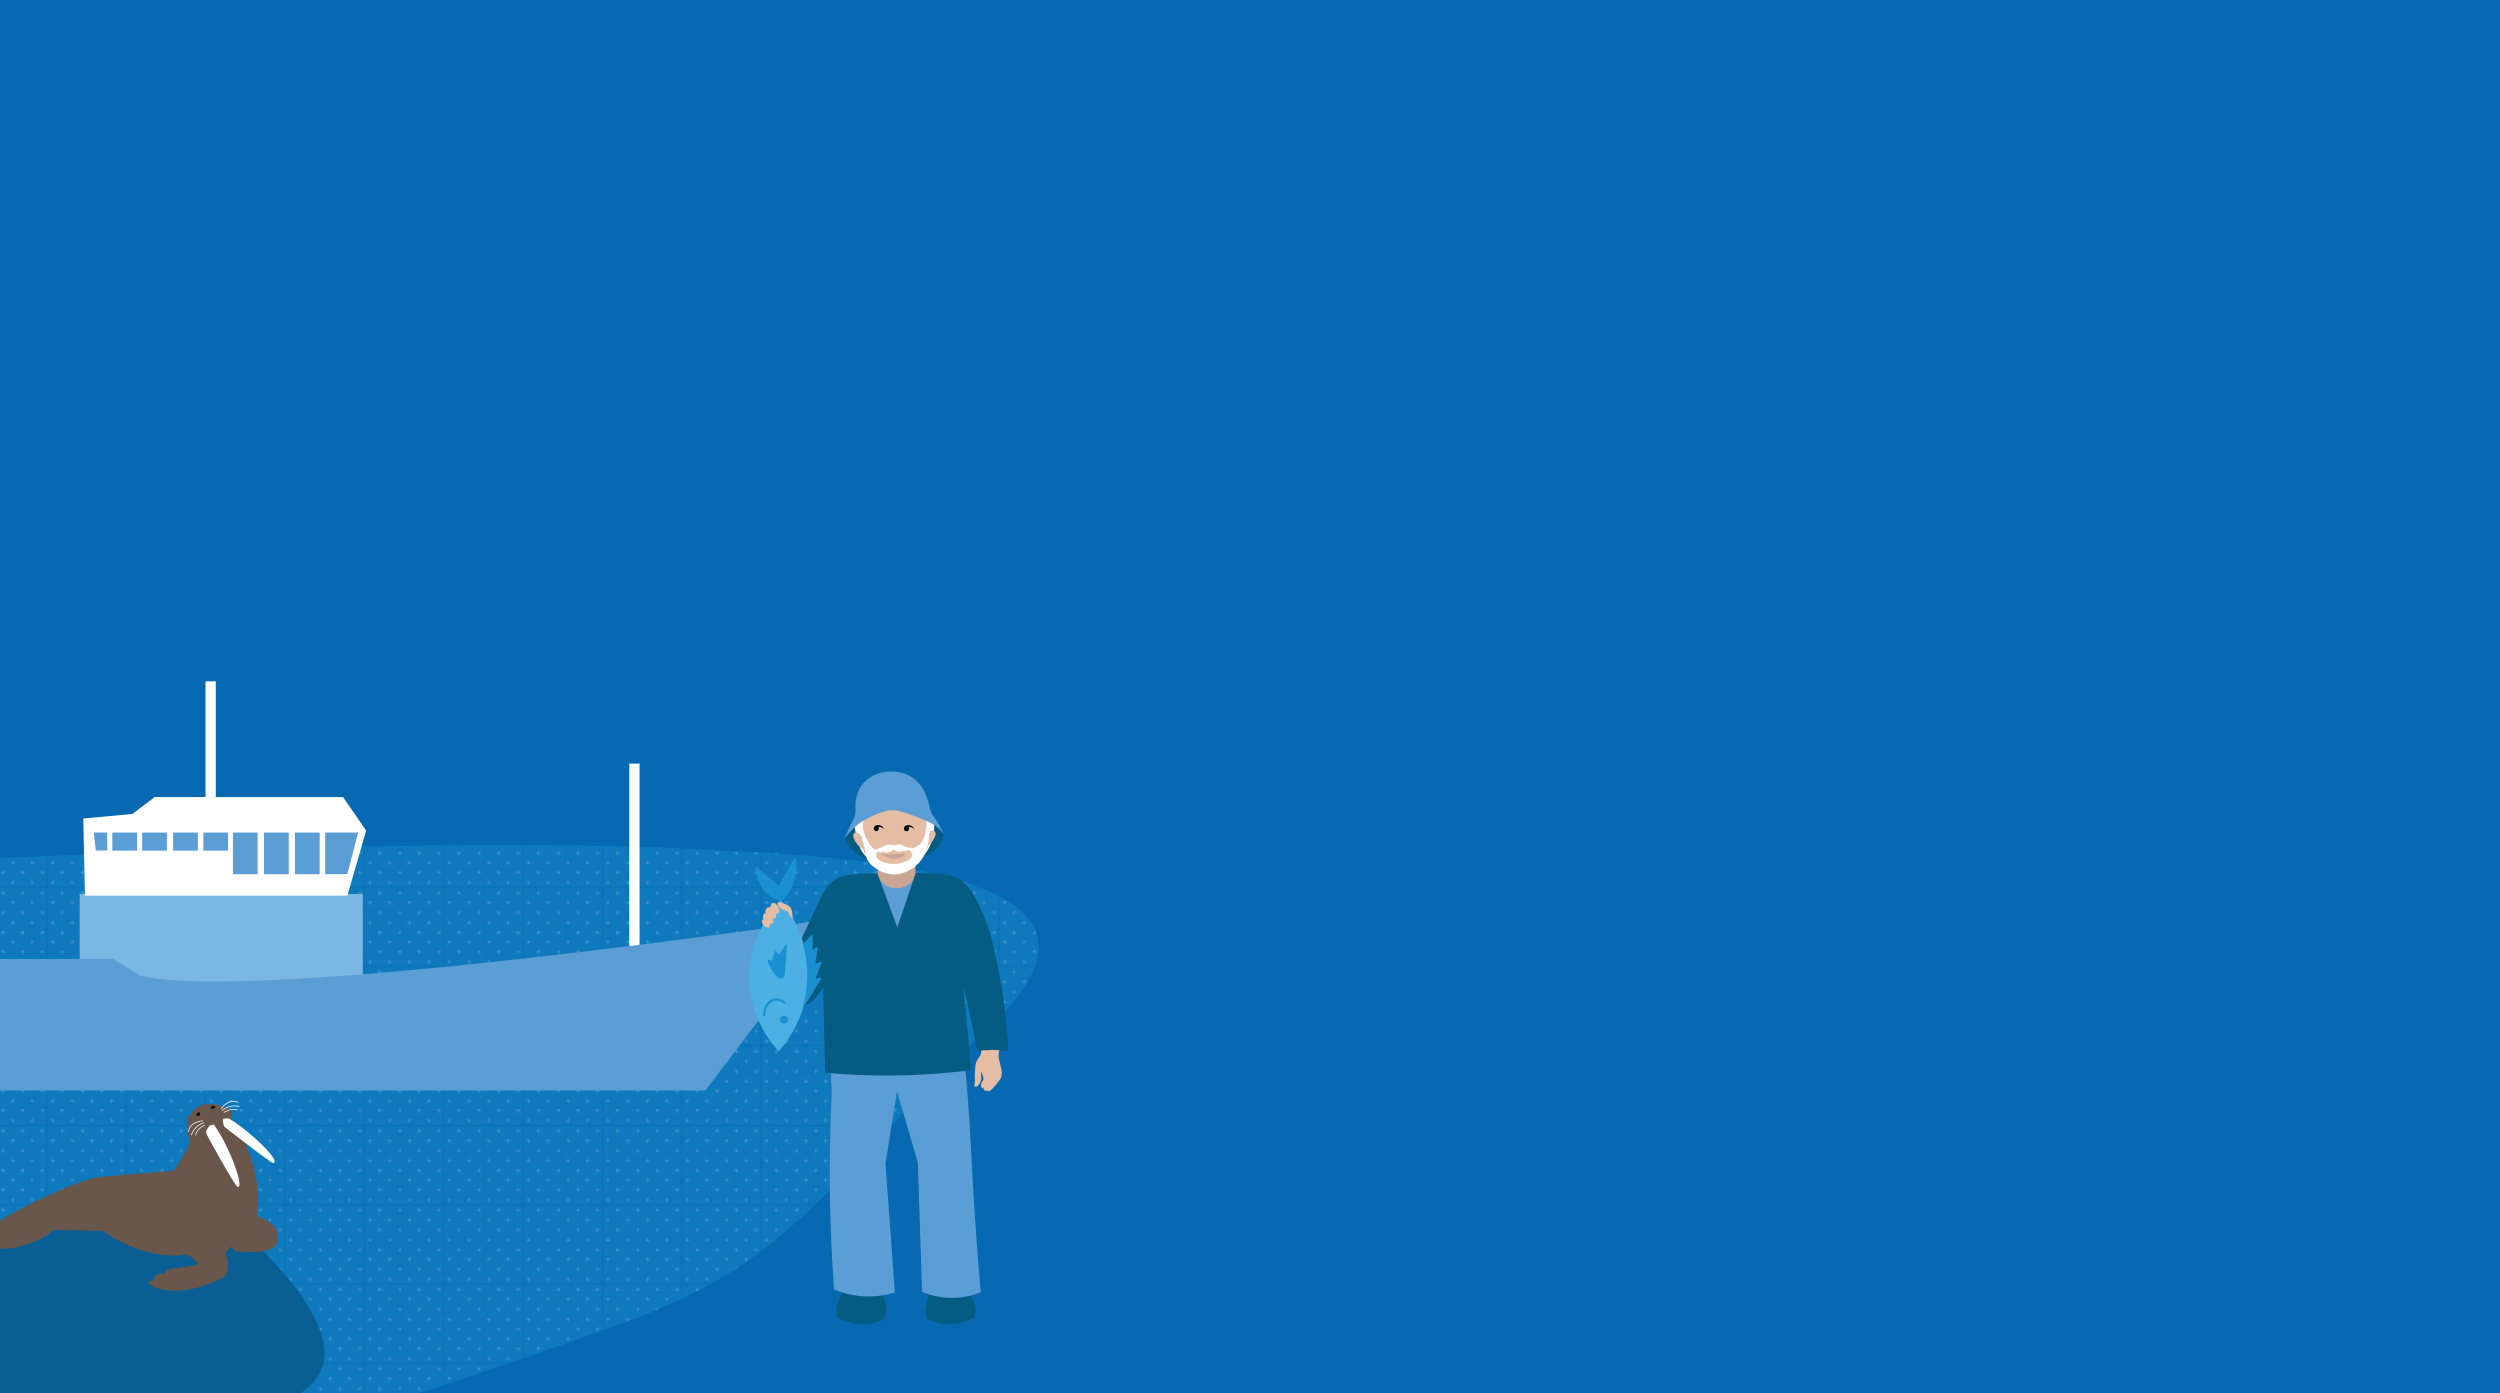 <?xml version="1.0" encoding="utf-8"?>
<!-- Generator: Adobe Illustrator 26.2.1, SVG Export Plug-In . SVG Version: 6.00 Build 0)  -->
<svg version="1.1" xmlns="http://www.w3.org/2000/svg" xmlns:xlink="http://www.w3.org/1999/xlink" x="0px" y="0px"
	 viewBox="0 0 3458.3 1927.6" style="enable-background:new 0 0 3458.3 1927.6;" xml:space="preserve">
<style type="text/css">
	.st0{fill:none;}
	.st1{fill:#0F7ABD;}
	.st2{opacity:0.5;fill:none;stroke:#FFFFFF;stroke-width:0.3;}
	.st3{fill:#0669B1;}
	.st4{opacity:0.94;fill:url(#SVGID_1_);}
	.st5{fill:#0B79BC;}
	.st6{fill:#64BFC1;}
	.st7{opacity:0.94;fill:url(#SVGID_00000106835732577029006200000010423860562806347161_);}
	.st8{opacity:0.94;fill:url(#SVGID_00000017507228711037578970000014826469292668663691_);}
	.st9{opacity:0.94;fill:url(#SVGID_00000007415286757157171680000000707009879689973139_);}
	.st10{opacity:0.94;fill:url(#SVGID_00000108289340874872633320000004879881434561839007_);}
	.st11{opacity:0.94;fill:url(#SVGID_00000038392851552005580660000008662465702596899493_);}
	.st12{fill:#FFFFFF;}
	.st13{fill:#7AB7E2;}
	.st14{fill:#5B9ED6;}
	.st15{fill:#095F93;}
	.st16{fill:#69574B;}
	.st17{fill:none;stroke:#FFFFFF;stroke-miterlimit:10;}
	.st18{fill:#045C83;}
	.st19{fill:#C9A593;}
	.st20{fill:#E9660B;}
	.st21{fill:#E5BCA4;}
	.st22{fill:#3C2313;}
	.st23{fill:none;stroke:#AB1917;stroke-linecap:round;stroke-linejoin:round;stroke-miterlimit:10;}
	.st24{fill:#AB1917;}
	.st25{fill:#4CB0E4;}
	.st26{fill:#1990CF;stroke:#1990CF;stroke-width:2;stroke-linecap:round;stroke-linejoin:round;stroke-miterlimit:10;}
	.st27{fill:none;stroke:#1990CF;stroke-width:3;stroke-linecap:round;stroke-linejoin:round;stroke-miterlimit:10;}
	.st28{fill:#1990CF;}
	.st29{opacity:0.2;fill:#5B9ED6;}
	.st30{fill:#F4A304;}
	.st31{opacity:0.94;fill:url(#SVGID_00000106141298475668717810000005011933980686048171_);}
	.st32{opacity:0.94;fill:url(#SVGID_00000124854625318765296370000010283416572876479106_);}
	.st33{fill:none;stroke:#095F93;stroke-width:2;stroke-miterlimit:10;}
	.st34{fill:none;stroke:#095F93;stroke-width:1.5;stroke-miterlimit:10;}
	.st35{fill:none;stroke:#095F93;stroke-miterlimit:10;}
	.st36{fill:#5FB353;}
	.st37{fill:#086096;}
	.st38{fill:none;stroke:#1D1E1C;stroke-width:0.5;stroke-miterlimit:10;}
	.st39{fill:#5BA0D7;}
	.st40{fill:#53302C;}
	.st41{fill:#4DB2E6;}
	.st42{fill:#90573F;}
	.st43{fill:#AB1917;stroke:#0669B1;stroke-linecap:round;stroke-linejoin:round;stroke-miterlimit:10;}
	.st44{fill:none;stroke:#000000;stroke-linecap:round;stroke-linejoin:round;stroke-miterlimit:10;}
	.st45{fill:#F4CBAC;}
	.st46{fill:#0469B1;}
	.st47{fill:#DFBAA2;}
	.st48{fill:#D5986F;}
	.st49{fill:#D1A794;}
	.st50{fill:#D7E0EE;}
	.st51{opacity:0.33;fill:#E2EBF8;stroke:#B5BBC5;stroke-width:5;stroke-miterlimit:10;}
	.st52{fill:#CECC90;}
	.st53{fill:#E7E890;}
	.st54{fill:#479535;}
	.st55{fill:#E7E7E8;}
	.st56{opacity:0.49;}
	.st57{fill:#C9CED3;}
	.st58{clip-path:url(#SVGID_00000070108009461657516800000009015820313383005854_);}
	.st59{fill:#4BAFE3;}
	.st60{fill:#1D8ECE;stroke:#1D8ECE;stroke-width:2;stroke-linecap:round;stroke-linejoin:round;stroke-miterlimit:10;}
	.st61{fill:none;stroke:#1D8ECE;stroke-width:3;stroke-linecap:round;stroke-linejoin:round;stroke-miterlimit:10;}
	.st62{fill:#1D8ECE;}
	.st63{fill:none;stroke:#FFFFFF;stroke-width:2;stroke-linecap:round;stroke-miterlimit:10;}
	.st64{clip-path:url(#SVGID_00000126302355209280691380000009817020196075576725_);}
	.st65{clip-path:url(#SVGID_00000119076225908358881950000016698366852826699422_);}
	.st66{clip-path:url(#SVGID_00000175318710693462849390000014945349540557267611_);}
	.st67{clip-path:url(#SVGID_00000034792656532904867290000005580184004230844847_);}
	.st68{clip-path:url(#SVGID_00000082335932678802233670000014310465013478207373_);}
	.st69{fill:#0B72B2;}
	.st70{fill:#025D86;}
	.st71{fill:#0569B0;}
	.st72{fill:#DEBAA1;}
	.st73{fill:#F4CBAB;}
	.st74{fill:#D4976E;}
	.st75{fill:#096199;}
	.st76{fill:#D09E61;}
	.st77{fill:#AF793B;}
	.st78{fill:#EAC295;}
	.st79{fill:#FFFFFF;stroke:#FFFFFF;stroke-miterlimit:10;}
	.st80{fill:#B06A26;}
	.st81{fill:#B9793D;}
	.st82{fill:#9F561A;}
	.st83{fill:#1892D1;}
	.st84{fill:#1D1D1B;}
	.st85{fill:none;stroke:#0669B1;stroke-width:10;stroke-miterlimit:10;}
	.st86{fill:none;stroke:#0669B1;stroke-width:10;stroke-miterlimit:10;stroke-dasharray:19.791,19.791;}
	.st87{fill:none;stroke:#0669B1;stroke-width:5;stroke-miterlimit:10;}
	.st88{fill:none;stroke:#0669B1;stroke-width:5;stroke-miterlimit:10;stroke-dasharray:10.03,10.03;}
	.st89{fill:none;stroke:#0669B1;stroke-width:2.5;stroke-miterlimit:10;}
	.st90{fill:none;stroke:#0669B1;stroke-miterlimit:10;}
</style>
<pattern  x="4927.1" y="437.8" width="57.6" height="57.6" patternUnits="userSpaceOnUse" id="Kors" viewBox="0 -57.6 57.6 57.6" style="overflow:visible;">
	<g>
		<rect x="0" y="-57.6" class="st0" width="57.6" height="57.6"/>
		<rect x="0" y="-57.6" class="st1" width="57.6" height="57.6"/>
		<line class="st2" x1="52.5" y1="-54" x2="55.5" y2="-54"/>
		<line class="st2" x1="38.1" y1="-54" x2="41.1" y2="-54"/>
		<line class="st2" x1="23.7" y1="-54" x2="26.7" y2="-54"/>
		<line class="st2" x1="9.3" y1="-54" x2="12.3" y2="-54"/>
		<line class="st2" x1="45.3" y1="-46.8" x2="48.3" y2="-46.8"/>
		<line class="st2" x1="30.9" y1="-46.8" x2="33.9" y2="-46.8"/>
		<line class="st2" x1="16.5" y1="-46.8" x2="19.5" y2="-46.8"/>
		<line class="st2" x1="2.1" y1="-46.8" x2="5.1" y2="-46.8"/>
		<line class="st2" x1="52.5" y1="-39.6" x2="55.5" y2="-39.6"/>
		<line class="st2" x1="38.1" y1="-39.6" x2="41.1" y2="-39.6"/>
		<line class="st2" x1="23.7" y1="-39.6" x2="26.7" y2="-39.6"/>
		<line class="st2" x1="9.3" y1="-39.6" x2="12.3" y2="-39.6"/>
		<line class="st2" x1="45.3" y1="-32.4" x2="48.3" y2="-32.4"/>
		<line class="st2" x1="30.9" y1="-32.4" x2="33.9" y2="-32.4"/>
		<line class="st2" x1="16.5" y1="-32.4" x2="19.5" y2="-32.4"/>
		<line class="st2" x1="2.1" y1="-32.4" x2="5.1" y2="-32.4"/>
		<line class="st2" x1="52.5" y1="-25.2" x2="55.5" y2="-25.2"/>
		<line class="st2" x1="38.1" y1="-25.2" x2="41.1" y2="-25.2"/>
		<line class="st2" x1="23.7" y1="-25.2" x2="26.7" y2="-25.2"/>
		<line class="st2" x1="9.3" y1="-25.2" x2="12.3" y2="-25.2"/>
		<line class="st2" x1="45.3" y1="-18" x2="48.3" y2="-18"/>
		<line class="st2" x1="30.9" y1="-18" x2="33.9" y2="-18"/>
		<line class="st2" x1="16.5" y1="-18" x2="19.5" y2="-18"/>
		<line class="st2" x1="2.1" y1="-18" x2="5.1" y2="-18"/>
		<line class="st2" x1="52.5" y1="-10.8" x2="55.5" y2="-10.8"/>
		<line class="st2" x1="38.1" y1="-10.8" x2="41.1" y2="-10.8"/>
		<line class="st2" x1="23.7" y1="-10.8" x2="26.7" y2="-10.8"/>
		<line class="st2" x1="9.3" y1="-10.8" x2="12.3" y2="-10.8"/>
		<line class="st2" x1="45.3" y1="-3.6" x2="48.3" y2="-3.6"/>
		<line class="st2" x1="30.9" y1="-3.6" x2="33.9" y2="-3.6"/>
		<line class="st2" x1="16.5" y1="-3.6" x2="19.5" y2="-3.6"/>
		<line class="st2" x1="2.1" y1="-3.6" x2="5.1" y2="-3.6"/>
		<line class="st2" x1="54" y1="-55.5" x2="54" y2="-52.5"/>
		<line class="st2" x1="39.6" y1="-55.5" x2="39.6" y2="-52.5"/>
		<line class="st2" x1="25.2" y1="-55.5" x2="25.2" y2="-52.5"/>
		<line class="st2" x1="10.8" y1="-55.5" x2="10.8" y2="-52.5"/>
		<line class="st2" x1="46.8" y1="-48.3" x2="46.8" y2="-45.3"/>
		<line class="st2" x1="32.4" y1="-48.3" x2="32.4" y2="-45.3"/>
		<line class="st2" x1="18" y1="-48.3" x2="18" y2="-45.3"/>
		<line class="st2" x1="3.6" y1="-48.3" x2="3.6" y2="-45.3"/>
		<line class="st2" x1="54" y1="-41.1" x2="54" y2="-38.1"/>
		<line class="st2" x1="39.6" y1="-41.1" x2="39.6" y2="-38.1"/>
		<line class="st2" x1="25.2" y1="-41.1" x2="25.2" y2="-38.1"/>
		<line class="st2" x1="10.8" y1="-41.1" x2="10.8" y2="-38.1"/>
		<line class="st2" x1="46.8" y1="-33.9" x2="46.8" y2="-30.9"/>
		<line class="st2" x1="32.4" y1="-33.9" x2="32.4" y2="-30.9"/>
		<line class="st2" x1="18" y1="-33.9" x2="18" y2="-30.9"/>
		<line class="st2" x1="3.6" y1="-33.9" x2="3.6" y2="-30.9"/>
		<line class="st2" x1="54" y1="-26.7" x2="54" y2="-23.7"/>
		<line class="st2" x1="39.6" y1="-26.7" x2="39.6" y2="-23.7"/>
		<line class="st2" x1="25.2" y1="-26.7" x2="25.2" y2="-23.7"/>
		<line class="st2" x1="10.8" y1="-26.7" x2="10.8" y2="-23.7"/>
		<line class="st2" x1="46.8" y1="-19.5" x2="46.8" y2="-16.5"/>
		<line class="st2" x1="32.4" y1="-19.5" x2="32.4" y2="-16.5"/>
		<line class="st2" x1="18" y1="-19.5" x2="18" y2="-16.5"/>
		<line class="st2" x1="3.6" y1="-19.5" x2="3.6" y2="-16.5"/>
		<line class="st2" x1="54" y1="-12.3" x2="54" y2="-9.3"/>
		<line class="st2" x1="39.6" y1="-12.3" x2="39.6" y2="-9.3"/>
		<line class="st2" x1="25.2" y1="-12.3" x2="25.2" y2="-9.3"/>
		<line class="st2" x1="10.8" y1="-12.3" x2="10.8" y2="-9.3"/>
		<line class="st2" x1="46.8" y1="-5.1" x2="46.8" y2="-2.1"/>
		<line class="st2" x1="32.4" y1="-5.1" x2="32.4" y2="-2.1"/>
		<line class="st2" x1="18" y1="-5.1" x2="18" y2="-2.1"/>
		<line class="st2" x1="3.6" y1="-5.1" x2="3.6" y2="-2.1"/>
	</g>
</pattern>
<g id="Lager_1">
	<rect x="-37.9" y="-30.2" class="st3" width="3524" height="1992"/>
	<pattern  id="SVGID_1_" xlink:href="#Kors" patternTransform="matrix(1.892 0 0 1.892 9947.893 5228.525)">
	</pattern>
	<path class="st4" d="M-23.9,1187.8c0,0,631-30,971-14c207.3,9.8,655.9,25.1,426,242s-270,326-502,411c-225.1,82.5-398,134-398,134
		l-497-22V1187.8z"/>
	<g>
		<rect x="870.5" y="1056.3" class="st12" width="14.2" height="263.1"/>
		<polygon class="st13" points="110.2,1236.7 110.2,1334.4 158.8,1354.5 158.8,1386.1 501.9,1379.6 501.9,1236.7 		"/>
		<polygon class="st12" points="480.5,1239 506.5,1148.9 474.5,1102.6 213.9,1102.6 183.3,1125.9 115.2,1132.3 117.5,1239 		"/>
		<polygon class="st14" points="495.4,1151.7 480.5,1209.2 449.9,1209.2 449.9,1151.7 		"/>
		<rect x="408" y="1151.7" class="st14" width="34.2" height="57.6"/>
		<rect x="365.2" y="1151.7" class="st14" width="34.2" height="57.6"/>
		<rect x="322.2" y="1151.7" class="st14" width="34.2" height="57.6"/>
		<rect x="281.3" y="1151.7" class="st14" width="34.2" height="25"/>
		<rect x="239.5" y="1151.7" class="st14" width="34.2" height="25"/>
		<rect x="196.7" y="1151.7" class="st14" width="34.2" height="25"/>
		<rect x="155.4" y="1151.7" class="st14" width="34.2" height="25"/>
		<polygon class="st14" points="132.5,1176.6 148.5,1176.6 148.2,1151.7 129.8,1151.7 		"/>
		<path class="st14" d="M-64.6,1390.6l32.9,118H975.7l180.9-238.5c0,0-803.1,119.3-962.7,79.6l-37.4-23.1H-64.6V1390.6z"/>
		<rect x="284.3" y="942.5" class="st12" width="14.2" height="160.1"/>
	</g>
	<path class="st15" d="M-112.1,1844.7c0,0,238.8-390.4,501.8-86.8S-48,1935-48,1935L-112.1,1844.7z"/>
	<g>
		<path class="st16" d="M319.6,1547c0,0,10.6-12.5-19.9-19.1c-15.2-3.3-26.4,2.5-31.7,7.5c-1.4,1.3-3.1,5.1-3.9,6.5
			c-0.3,0.5-4.2,2.4-4.5,2.8c-1.4,2.7,0.1,3.9-0.5,6.6c-0.5,2.1-0.7,4.2-0.6,5.8c0.2,5.5,1.9,13.7,2.6,17.5
			c0.7,3.7,0.4,11.8-2.6,15.8c-5.6,7.5-14.7,25.8-17.5,28.4c-2,1.8-67.8,5.6-102.4,9.2c-34.6,3.7-126,51.5-139.2,61
			c-13.3,9.6-27.5,22.6-22,25.7c2.6,1.5,15.2-4.8,16.5-3c1.4,2-8.9,12.2-4.6,13.6c25.2,8,69.4-8.8,84.5-23.8
			c25.3,0,69.2,1.5,69.2,1.5s51.9,40.5,113.1,32.8c9-1.1,17.8,13.3,17.8,13.3s-25.7,5.7-32.3,5.2c-6.6-0.5-13.4,4-13.4,7.5
			c0,0.9-10.8-1.8-11,2.3c-0.1,1.5-8.3,1.8-4.4,7.2c-4.7,0-6.6,0.7-7.2,3.2c-1.1,4.6,40.9,26.3,104-8.1c11.2-6.1,2.2-33.5,2.2-33.5
			s2.3-2.1,6.5-6.8c4.2-4.7,2.6,4.3,8.7,4.9c59.9,5.5,55.7-11.7,57.4-18.3c1.4-5.4-3.3-17.8-13.2-23.2c-10.9-6-16.2-7.5-16.2-7.5
			s13.5-50.8-27.5-124.9"/>
		<path class="st12" d="M316.6,1547.1c0,0-8-0.4-8.2,1.5c-0.2,1.9,0.5,9.3,2.8,10.7c2.3,1.5,63.5,50.1,67.1,49.5
			C388.5,1606.8,349.8,1567.5,316.6,1547.1z"/>
		<path class="st12" d="M295.9,1555.7c0,0-5.5,0.5-6.5,2.2c-1,1.7-5.2,5.6-4,10c0.7,2.6,39.7,73.1,43.3,74
			C338.7,1644.4,317.8,1585.9,295.9,1555.7z"/>
		<ellipse transform="matrix(0.738 -0.675 0.675 0.738 -968.399 588.916)" cx="274.1" cy="1541.4" rx="2.9" ry="2"/>
		<ellipse transform="matrix(0.959 -0.285 0.285 0.959 -424.088 147.357)" cx="294.4" cy="1531.1" rx="2.9" ry="2"/>
		<path class="st17" d="M307.2,1536.5c0,0,9.2-9.6,24-5.8"/>
		<path class="st17" d="M309.6,1539c0,0,10.5-7.1,18.9-3.2"/>
		<path class="st17" d="M305.6,1533.8c0,0,11.4-15.7,24-8.6"/>
		<path class="st17" d="M282.4,1553.1c0,0-13.1,2.7-17.7,17.3"/>
		<path class="st17" d="M283.2,1556.4c0,0-11.6,5.1-12.8,14.3"/>
		<path class="st17" d="M280.9,1550.3c0,0-19.4,1.3-20.1,15.7"/>
	</g>
	<g>
		<path class="st18" d="M1347.7,1822.4c0.7-2.3,1.6-5.8,1.5-10c-0.1-7-2.5-11.9-4.6-17c-2.3-5.4-5.2-13.1-7.7-23.2
			c-0.7-1.1-1.9-1.7-3.1-1.5c-1.5,0.2-2.2,1.4-2.3,1.5c-0.5,2.6-1,5.2-1.5,7.7c-0.4-2.1-1.5-5.8-4.6-7.7c-1.7-1-2.7-0.8-10-0.8
			c-7.9,0-9-0.2-10.8,0.8c-1.4,0.7-3.8,2.5-5.4,7c-0.3-2.3-0.5-4.6-0.8-7c-0.4-1.5-1.8-2.4-3.1-2.3c-1.5,0.1-2.3,1.4-2.3,1.5
			c-4.5,9.5-7.4,17.8-9.3,24c-2.3,7.6-3.1,12.1-3.1,17c0,4.9,0.8,8.9,1.5,11.6c5.4,2.8,16.7,7.8,31.7,7.7
			C1330.2,1831.6,1342.3,1825.5,1347.7,1822.4z"/>
		<path class="st18" d="M1158.5,1822.4c-0.7-2.3-1.6-5.8-1.5-10c0.1-7,2.5-11.9,4.6-17c2.3-5.4,5.2-13.1,7.7-23.2
			c0.7-1.1,1.9-1.7,3.1-1.5c1.5,0.2,2.2,1.4,2.3,1.5c0.5,2.6,1,5.2,1.5,7.7c0.4-2.1,1.5-5.8,4.6-7.7c1.7-1,2.7-0.8,10-0.8
			c7.9,0,9-0.2,10.8,0.8c1.4,0.7,3.8,2.5,5.4,7c0.3-2.3,0.5-4.6,0.8-7c0.4-1.5,1.8-2.4,3.1-2.3c1.5,0.1,2.3,1.4,2.3,1.5
			c4.5,9.5,7.4,17.8,9.3,24c2.3,7.6,3.1,12.1,3.1,17c0,4.9-0.8,8.9-1.5,11.6c-5.4,2.8-16.7,7.8-31.7,7.7
			C1176,1831.6,1163.9,1825.5,1158.5,1822.4z"/>
		<g>
			<path class="st18" d="M1168.1,1159.8c1.8,4,5.1,10,11,15.8c7.3,7.2,15,10.6,19.5,12.2c26.8-1.2,53.6-2.4,80.4-3.7
				c3.4-1.1,11.5-4.1,18.3-12.2c6.1-7.2,7.9-14.8,8.5-18.3c-4.3-6.5-11.4-16.1-21.9-25.6c-15.3-13.8-30.5-27.5-51.2-26.8
				c-28.9,0.9-48.9,29.3-52.4,36.6c-0.3,0.5-1.6,3.4-3.7,7.3C1173.4,1151.3,1170.4,1156.3,1168.1,1159.8z"/>
			<path class="st14" d="M1213.6,1209c16.1-0.2,32.2-0.3,48.3-0.5c8.5,0.4,17.1,0.8,25.6,1.2c-1.6,6.9-3.8,17.4-4.9,30.5
				c-1.8,21.7,2.2,25.3-1.5,40.3c-3.4,13.7-9.8,26.8-17.5,38.6c-3.5,5.5-10.6,13-17.1,15.1c-11.3,3.8-18.7-0.5-26.4-8.9
				c-12.7-14-22.5-34.7-19.9-53.9c1.7-11.9,6.5-23.4,8.3-35.2C1210.1,1227.2,1210.8,1217.8,1213.6,1209z"/>
			<path class="st19" d="M1241,1228.9c-11.2,0.3-21.6-5.9-26.8-16c0-6.5,0-13.1,0-19.6c0-4.8,3.9-8.7,8.7-8.7h34.8
				c4.8,0,8.7,3.9,8.7,8.7c0,6.5,0,13.1,0,19.6C1261.4,1222.5,1251.6,1228.6,1241,1228.9z"/>
			<path class="st14" d="M1161,1418.9c-1.2,1.2-2.6,2.8-3.9,5.1c0,0-1.7,2.9-2.5,6.3c-8,31.8-4,82-4,82c-1.5,31.2-2.5,63.4-2.7,96.6
				c-0.4,61.6,1.9,120,5.8,174.8c8.8,3.7,22.2,8.2,39,9.4c19.6,1.4,35.4-2.2,45.2-5.2c-4.3-59.3-8.7-118.7-13-178
				c5.3-33.4,10.6-66.9,15.9-100.3c9.6,32.9,19.3,65.8,28.9,98.7c1.9,59.6,3.9,119.1,5.8,178.7c8.5,3.6,23.6,8.7,42.9,8.4
				c16.9-0.2,30.2-4.5,38.3-7.8c-3-34.3-7.2-86.5-11-152.4c-1.2-20.8-1.8-31.1-1.9-33.8c0,0-6.3-151.2-18.2-175.1
				c-0.1-0.1-3-5.9-3-5.9l0,0c-1.1-1.2-2.2-2-3-2.5C1266.8,1418.2,1213.9,1418.6,1161,1418.9z"/>
			<path class="st20" d="M1275.4,1420.2c-20.5,0.2-41,0.3-61.5,0.5c1.2-47.9,2.3-95.8,3.5-143.7c8.8,18.3,17.5,36.7,26.3,55
				c8.1-15.7,16.2-31.4,24.3-47.1C1270.4,1330,1272.9,1375.1,1275.4,1420.2z"/>
			<path class="st12" d="M1198.7,1185.7c-3.2-3.1-5.2-6-6.4-7.9c-4.6-7.4-6.3-15.1-7.5-20.8c-0.1-0.6-0.3-1.4-0.6-2.8
				c-0.2-0.8-0.4-1.9-0.7-3.4c-0.7-3.5-1.6-7.5-1.9-8.6c3.6-5.2,7.4-11.5,10.9-19c2-4.3,3.6-8.4,4.9-12.2c1.6-3,3.2-6,4.8-9
				c3.4,0.8,7.1,1.5,11.1,2c19.1,2.3,35.5-1.7,46.8-5.8c0.9-0.1,4.1-0.5,7.1,1.5c2.1,1.4,3,3.2,3.4,4.1c1.3,2.6,1.3,5,1.2,6.1
				c6.6,7.8,13.1,15.6,19.7,23.4c1,6.6,2,19.2-3.5,33.2c-2.5,6.3-5.6,11.2-8.4,14.9c-9.6-4-51.4-20.2-75.7-0.5
				C1202,1182.2,1200.3,1183.8,1198.7,1185.7z"/>
			<path class="st21" d="M1193.8,1158.5c-2.7-2.1-8-10.1-12.3-5.8c-4.4,4.3,3.9,15.2,7.1,18.4c2.6,2.6,6.4,4.2,8,0.1
				C1198,1167.5,1196.6,1159.3,1193.8,1158.5z"/>
			<path class="st21" d="M1286.3,1151.7c0,9.6-1.9,16.9-2.4,18.6c-1.9,6.6-4.5,11.3-5.5,12.9c-1.5,2.6-3.6,5.7-6.4,8.9
				c-2.6,2.9-7.5,8.4-15.9,12.4c-2.8,1.3-8.9,4.2-17.3,4.5c-11.9,0.4-20.5-4.6-23.3-6.2c-0.5-0.3-1.7-1-3.1-2
				c-2.3-1.6-8.7-6.4-13.7-15.1c-1.6-2.7-3.6-6.7-5-11.9c-1.4-4.5-3.1-11.1-3.6-19.2c-0.8-11.4-1.9-27.6,8.6-41
				c13.2-16.9,34-17.6,37.3-17.7c2.6-0.1,24.2-0.1,38.9,17.2C1286.4,1126.5,1286.3,1142.6,1286.3,1151.7z"/>
			<path d="M1260.3,1144.3c2.3,0.7,3.8,1.8,4.7,2.6c-0.5-0.9-1.4-2.4-3-3.6c-0.6-0.4-3.7-2.7-7.3-1.8c-0.5,0.1-2.5,0.6-3.6,2.4
				c-0.3,0.4-0.8,1.3-0.8,2.4c0,2,1.6,3.6,3.6,3.6c0.5,0,0.9-0.1,1.3-0.3c1.4-0.5,2.4-1.8,2.4-3.3c0-1-0.4-1.8-1-2.5
				C1257.4,1143.8,1258.8,1143.8,1260.3,1144.3z"/>
			<path d="M1223.3,1146.8c-0.5-0.9-1.4-2.4-3-3.6c-0.6-0.4-3.7-2.7-7.3-1.8c-0.5,0.1-2.5,0.6-3.6,2.4c-0.3,0.4-0.8,1.3-0.8,2.4
				c0,2,1.6,3.6,3.6,3.6c2.4,0,3.6-2.4,3.6-3.6c0-0.5-0.1-1-0.1-1c-0.2-0.7-0.6-1.2-0.8-1.4c1,0,2.3,0,3.8,0.5
				C1220.9,1144.9,1222.4,1146.1,1223.3,1146.8z"/>
			<path class="st19" d="M1236.9,1187.8c-9.5,0.3-16-4.6-17.8-6.1c11.5-0.2,23-0.4,34.5-0.6
				C1251.7,1182.7,1245.8,1187.5,1236.9,1187.8z"/>
			<path class="st12" d="M1202.2,1124.9c-1.2,3.7-1.4,4.8-2.3,6.1c-0.1,0.2-1.1,1.5-1.5,1.3c-0.3-0.1-0.1-1.1,0-1.7
				c-2.5,1.9-3.8,4.6-4.4,7.6c-0.7,3.4-0.4,6.1,0.1,9c0.5,3.2,1.5,5.7,2.2,7.3c-0.1,1.7-0.6,4.1-2,6.4c-0.3,0.5-0.7,1-1,1.5
				c-0.3-1.3-0.7-2.8-1.5-4.5c-0.6-1.4-1.3-2.5-2-3.5c-0.8-3.4-1.7-8.3-2.2-14.2c-0.6-7.7-0.9-11.5,0.5-15.9
				c1.7-5.4,5.3-9.8,9.6-13.3c1.8-1.5,7.7-7.8,9.3-6.7c0.9,0.6-0.3,3-2.9,13C1202.9,1122.2,1202.9,1122.5,1202.2,1124.9z"/>
			<path class="st21" d="M1280.7,1155.8c2.7-2.1,8-10.1,12.3-5.8c4.4,4.3-3.9,15.2-7.1,18.4c-2.6,2.6-6.4,4.2-8,0.1
				C1276.6,1164.8,1277.9,1156.6,1280.7,1155.8z"/>
			<path class="st12" d="M1228.1,1168.5c-2,0.3-2.5,0.9-9.7,4.1c-4.6,2.1-6.5,2.8-8.9,2.5c-1.9-0.2-3.3-1-4.2-1.6
				c1.2,1.3,3.1,2.9,5.7,4.1c1.4,0.6,5.1,2.1,9.4,1c1.5-0.4,2.7-1,3.5-1.5c0,0.1,0.2,0.5,0,1c-0.2,0.7-0.9,1-1,1
				c2,0.3,6.6,0.7,10.9-2c1-0.6,1.8-1.3,2.5-2c1,0.8,2.5,1.8,4.5,2.5c3.4,1.2,6.5,0.8,7.9,0.5c-0.5-0.1-1-0.3-1.5-0.5
				c-0.9-0.4-1.7-0.8-2.4-1.2c2.4,0.7,4.5,0.7,5.9,0.7c2.9-0.1,5.1-0.8,8.9-2c2.3-0.7,4.2-1.5,5.5-2c-6,0.3-10.2-0.8-12.9-2
				c-3-1.3-5.2-2.9-8.9-3c-2.8-0.1-5,0.8-6.4,1.5C1234.3,1168.7,1231.3,1168,1228.1,1168.5z"/>
			<line class="st23" x1="1243.6" y1="1332" x2="1243.6" y2="1420.7"/>
			<circle class="st24" cx="1237.9" cy="1338.2" r="3"/>
			<circle class="st24" cx="1238.2" cy="1373.6" r="3"/>
			<circle class="st24" cx="1236.7" cy="1410.3" r="3"/>
			<path class="st12" d="M1270.9,1122c2,4.4,4.2,7.7,5.7,9.8c-0.7-1.5-1.1-2.8-1.2-4.6c2.7,1.6,4.3,4.1,5.3,7c1.1,3.3,1.1,6,0.9,8.9
				c-0.2,3.2-0.8,5.8-1.3,7.5c0.3,1.7,1.1,4,2.7,6.2c0.4,0.5,0.8,1,1.2,1.4c0.1-1.3,0.4-2.9,0.9-4.6c0.5-1.5,1-2.7,1.6-3.7
				c0.4-3.5,0.7-8.4,0.4-14.3c-0.3-7.7-0.5-11.5-2.4-15.7c-2.3-5.1-6.4-9.1-11.1-12.1c-1.9-1.3-8.6-6.8-10.1-5.5
				c-0.8,0.7,0.7,3,4.4,12.6C1269.9,1119.4,1269.9,1119.8,1270.9,1122z"/>
			<path class="st18" d="M1088.2,1394.6c0.4,0.1,1,0.1,1.7,0.2c2.1,0.2,13.4,1,21.9-4.8c4.7-3.2,6.9-7.1,8.4-11.3
				c1.5-4.2,2.4-8.1,2.7-11.8c0.6-6.4-0.5-10.7-2.2-18.5c-2.6-12.1-3.9-18.2-4.4-19.9c-1.5-5.6-1.7-5.4-8.2-24.6
				c-3.9-11.6-4.7-14.3-7-20.3c-2.3-6.1-4.5-11.1-6-14.5c-3.4,2-8.6,4.8-15.3,6.8c-6.6,2-12.3,2.7-16,2.9c0,17,1.5,35.9,5.6,55.8
				c1.7,8.4,3.7,16.4,6,23.9C1079.7,1370.6,1083.9,1382.6,1088.2,1394.6z"/>
			<path class="st18" d="M1135.8,1240.8c-10.7,23.4-19.4,41.8-25,53.3c-14.5,30-20.5,41.1-21.4,58.5c-0.9,16.3,3.1,29.8,6.4,38.3
				c2.6,0.8,7.2,1.9,12.7,1.1c8.9-1.2,14.7-6.3,16.7-8.2c6.7-8,13.9-17.7,20.8-29.2c5.6-9.4,10-18.4,13.5-26.5
				c-0.3-12.2-1.1-22.5-1.8-30.2c-2.6-30.4-5.8-40.9-13.8-49.6C1140.8,1244.8,1137.8,1242.3,1135.8,1240.8z"/>
			<path class="st18" d="M1213.9,1208.6c-7.2-0.5-15.3-0.6-24.3,0c-7.4,0.5-14.2,1.4-20.3,2.5c-3.9,0.7-7.1,2.2-8.9,3
				c-13.4,5.7-21.5,20.6-24.5,26.8c1.8,81,3.6,162.1,5.4,243.1c29.5,2.6,62.2,4.2,97.5,3.7c38.3-0.5,73.4-3.4,104.8-7.3
				c-58.6-32.2-79.5-66.9-87.7-92.6c-10.1-31.5,3.4-55.9-14.6-104.8C1232.1,1258.1,1223,1233.3,1213.9,1208.6z"/>
			<path class="st12" d="M1192.5,1159.8c0.6,1.9,1.5,4.9,2.4,8.5c2.6,10.6,2,13.6,3.7,18.3c3,8.3,10,12.8,14.6,15.8
				c10.4,6.8,20.9,7.4,25.6,7.3c5.5-0.6,16.6-2.7,26.8-11c20-16.1,19.6-41.8,19.5-45.1c-1.6-0.8-3.2-1.6-4.9-2.4
				c-0.8,4-3.4,14.5-9.7,18.3c-0.9,0.5-3.8,2.1-7.3,3.7c-2.5,1.1-4.6,1.9-6.1,2.4c4.2,3.1,4.9,5.6,4.9,7.3
				c-0.3,6.7-14.2,12.1-25.6,12.2c-9.4,0.1-22.9-3.5-24.4-11c-0.4-2.2,0.3-4.3,1.2-6.1c-1.2-0.8-2.4-1.6-3.7-2.4c-2-2-4-4.4-6.1-7.3
				c-3.5-4.9-5.8-9.5-7.3-13.4C1194.9,1156.5,1193.7,1158.2,1192.5,1159.8z"/>
			<path class="st14" d="M1184,1142.7c7.7-7.2,27.7-17.2,41.4-20.7c2.3-0.6,5.1-1.2,8.5-1.2c4.4-0.1,7.8,0.7,9.7,1.2
				c20.1,5.1,40.2,14.6,40.2,14.6c4.7,2.3,8.2,4.2,12.2,7.3c3.1,2.5,5.6,4.9,7.5,7.1c1.3,1.5,2.1,2.8,2.2,2.7
				c0.3-0.2-2.5-5.5-4.9-9.7c-8.5-15.2-10.4-14.4-13.4-21.9c-2.8-7.2-1.1-7.8-4.9-18.3c-1.6-4.5-3.1-8.7-6.1-13.4
				c-5.9-9.4-13.7-14.5-15.8-15.8c-12.9-8-25.9-7.5-30.5-7.3c-4.7,0.2-15.8,0.9-26.8,8.5c-2.9,2-11.1,7.7-15.8,18.3
				c-2.6,5.7-3.3,10.8-3.7,13.4c-1.3,9.5,0.9,12.7-1.2,20.7c-0.7,2.8-1.4,3.8-4.9,11c-2.4,4.9-5.8,11.9-9.7,20.7
				c1.7-2.1,3.2-3.8,4.2-5c0.6-0.7,1.2-1.4,1.9-2.1c0.2-0.2,1.1-1.2,2.4-2.6C1180.5,1146,1183.6,1143.1,1184,1142.7z"/>
			<g>
				<path class="st25" d="M1077.2,1454.4c10.1-11.5,34.3-42.1,39.5-87.9c7.5-65.5-29.1-112.4-36.6-121.5
					c-6.9,7.3-49.7,54.2-42.8,122C1042.2,1413.3,1067.4,1443.8,1077.2,1454.4z"/>
				<path class="st26" d="M1100,1187.3c1,6.2,2.5,20-3.8,35.6c-4.6,11.5-11.5,19.1-15.8,23.2c-4.5-1.5-13.8-5.2-21.7-14.1
					c-11.2-12.7-12.3-27.2-12.4-31.6c10.4,8.7,20.8,17.4,31.2,26.1C1084.9,1213.5,1092.5,1200.4,1100,1187.3z"/>
				<path class="st27" d="M1085.2,1386.9c-1.1-0.9-6.9-5.5-13.9-4.1c-8.1,1.6-14.6,10.5-14.1,21.5"/>
				<circle class="st28" cx="1084.5" cy="1410.5" r="5.4"/>
				<path class="st26" d="M1084.6,1348.5c1-13.6,2-27.1,2.9-40.7c-3.3,4.8-6.5,9.6-9.8,14.4c-1.6-1.9-3.3-3.7-4.9-5.6
					c-1.6,4.7-3.1,9.3-4.7,14c-1.8-0.7-3.5-1.4-5.3-2.2c2.8,9.8,7.1,15.8,10.1,19.2c5.2,5.9,7.6,5.4,8.2,5.2
					C1083.2,1352.4,1084.2,1349.8,1084.6,1348.5z"/>
				<path class="st26" d="M1111.9,1391.1c7.8-12.6,15.6-25.3,23.4-37.9c-3,0.8-6,1.6-9,2.4c3.1-8,6.2-16,9.3-24.1
					c-3,1.1-5.9,2.1-8.9,3.2c1.2-7.9,2.4-15.8,3.5-23.6c-2.4,1.6-4.8,3.3-7.2,4.9c0.1-7.2,0.2-14.4,0.2-21.7
					c-3.8,4.1-7.5,8.1-11.3,12.2c2.9,10.6,5.9,25.6,5.7,43.6C1117.5,1366.8,1114.7,1380.9,1111.9,1391.1z"/>
			</g>
			<path class="st21" d="M1096.7,1270.3c-0.6-5.1-0.4-12.1-4.1-16c-2.1-2.2-5.4-3.2-8.1-4.2c-1.4-0.5-6.3-2.7-7.7-1.8
				c-3.8,2.1,2.1,8,4.1,9.1c3.1,1.8,6.8,1.6,9.1,4.4c1.4,1.8,2,4.3,3.4,6C1094.4,1269,1095.9,1269.5,1096.7,1270.3z"/>
			<path class="st21" d="M1074.1,1251.5c-1.2-2.3-4.4-3.3-6.5-1.6c-1.7,1.4-1.5,3.2-2.1,5c-2.6,0.1-4.2,0.2-5.8,2.8
				c-1.3,2-1.1,3.6-0.5,5.6c-1.6,0-2.7,0.5-3.3,2.3c-0.4,1.1-0.8,5.1,0.4,5.9c-1.7,0-2.2,1.9-2.2,3.3c-0.1,3.2,2.4,5.4,4.8,7
				c1.7,1.1,4.3,2.5,5.8,0.5c1.2-1.5,0.8-4.6-1.3-5.2c1.3,1.4,4.2,1.5,5.5,0.2c2.6-2.7,0.8-4.9-1.1-7.1c1.8,1.2,3.9,1.6,5.2-0.5
				c1.6-2.7,0.6-4.3-0.8-6.4c1.5,0.1,3,1.4,4.5,0.4c1.3-0.8,1.5-3.5,1.3-4.9C1077.6,1256,1074.7,1253.2,1074.1,1251.5z"/>
			<path class="st21" d="M1357,1450.7c-0.1,1.9,0.6,3.7,0.3,5.6c-0.5,3.4-3,6.7-5,9.5c-3.3,4.7-3.1,10.1-3.5,15.7
				c-0.2,2.9-0.4,5.7-0.4,8.6c0.1,2.4,0.5,5.1,0.1,7.5c-0.3,1.8-1.3,3.8-0.5,4.9c0.6,0.8,1.8,0.7,2,0.7c3.1-0.1,5.8-4.8,6.9-8.3
				c1.3-4.1,0.2-5.4,0.2-12.2c0-8.1-0.1-13.8,2.3-19.5c0.3-0.7,1.6-3.7,1.2-7.3c-0.3-2.7-1.2-3.8-1.8-4.3
				C1358.2,1451.1,1357.5,1450.8,1357,1450.7z"/>
			<path class="st18" d="M1266.8,1207.3c-8.5,25.2-17.1,50.4-25.6,75.6c1,34.6,1.8,69.5,2.4,104.8c0.6,32.4,1,64.5,1.2,96.3
				c32.9-1.2,65.8-2.4,98.7-3.7c-3.7-39.4-7.3-78.8-11-118.2c1.3,5.8,3.1,13.7,5.1,23.1c1,4.6,4.7,21.4,9.4,44.1
				c2.1,10.3,3.9,18.8,5,24.3c7.8-0.4,15.9-0.6,24.4-0.6c6.3,0,12.4,0.2,18.3,0.5c-1.7-36.4-6.2-76.5-14.9-119.4
				c-2.9-14.1-6-27.6-9.4-40.6c0,0-9.4-33.3-26.8-60.5c-3.8-5.9-9.7-14.3-19.8-18.8c-3.4-1.5-7.1-2.6-8.9-3
				c-8.4-1.5-14.5-2.3-20.3-2.5C1288.3,1208.5,1279.1,1208.1,1266.8,1207.3z"/>
			<path class="st21" d="M1355.1,1471.5c-2.5,6.1,8.3,18.2,4.4,23.4c-0.3,0.4-2.9,3.8-2.4,7.3c0.1,0.7,0.3,1.9,1.2,2.4
				c1,0.6,2.2,0.1,2.4,0c-0.4,1.4,0.1,2.9,1.2,3.7c1.1,0.8,2.5,0.8,3.7,0c0.2,0.4,0.6,1,1.2,1.2c1.9,0.7,4.6-1.8,7.3-4.9
				c7.3-8.2,10.9-12.3,11.6-17.8c0.7-5.4-1.3-11.2-3-18.5c-0.4-1.5-1.2-4.1-1.3-7.6c-0.1-3.6,0.6-6.6,1.2-8.5c-2,0-4.1,0-6.1,0
				c-5.8-0.2-10.4,1.2-17.2,0.4C1357,1477.1,1357.9,1464.6,1355.1,1471.5z"/>
			<path class="st18" d="M1378.9,1434c-1.2-0.9-2.4-1.7-3.7-2.4c-0.8,6.9-1.6,13.8-2.4,20.7c6.9,0.4,13.8,0.8,20.7,1.2
				C1391.2,1447.7,1386.9,1439.9,1378.9,1434z"/>
		</g>
	</g>
</g>
<g id="Lager_2">
</g>
</svg>
